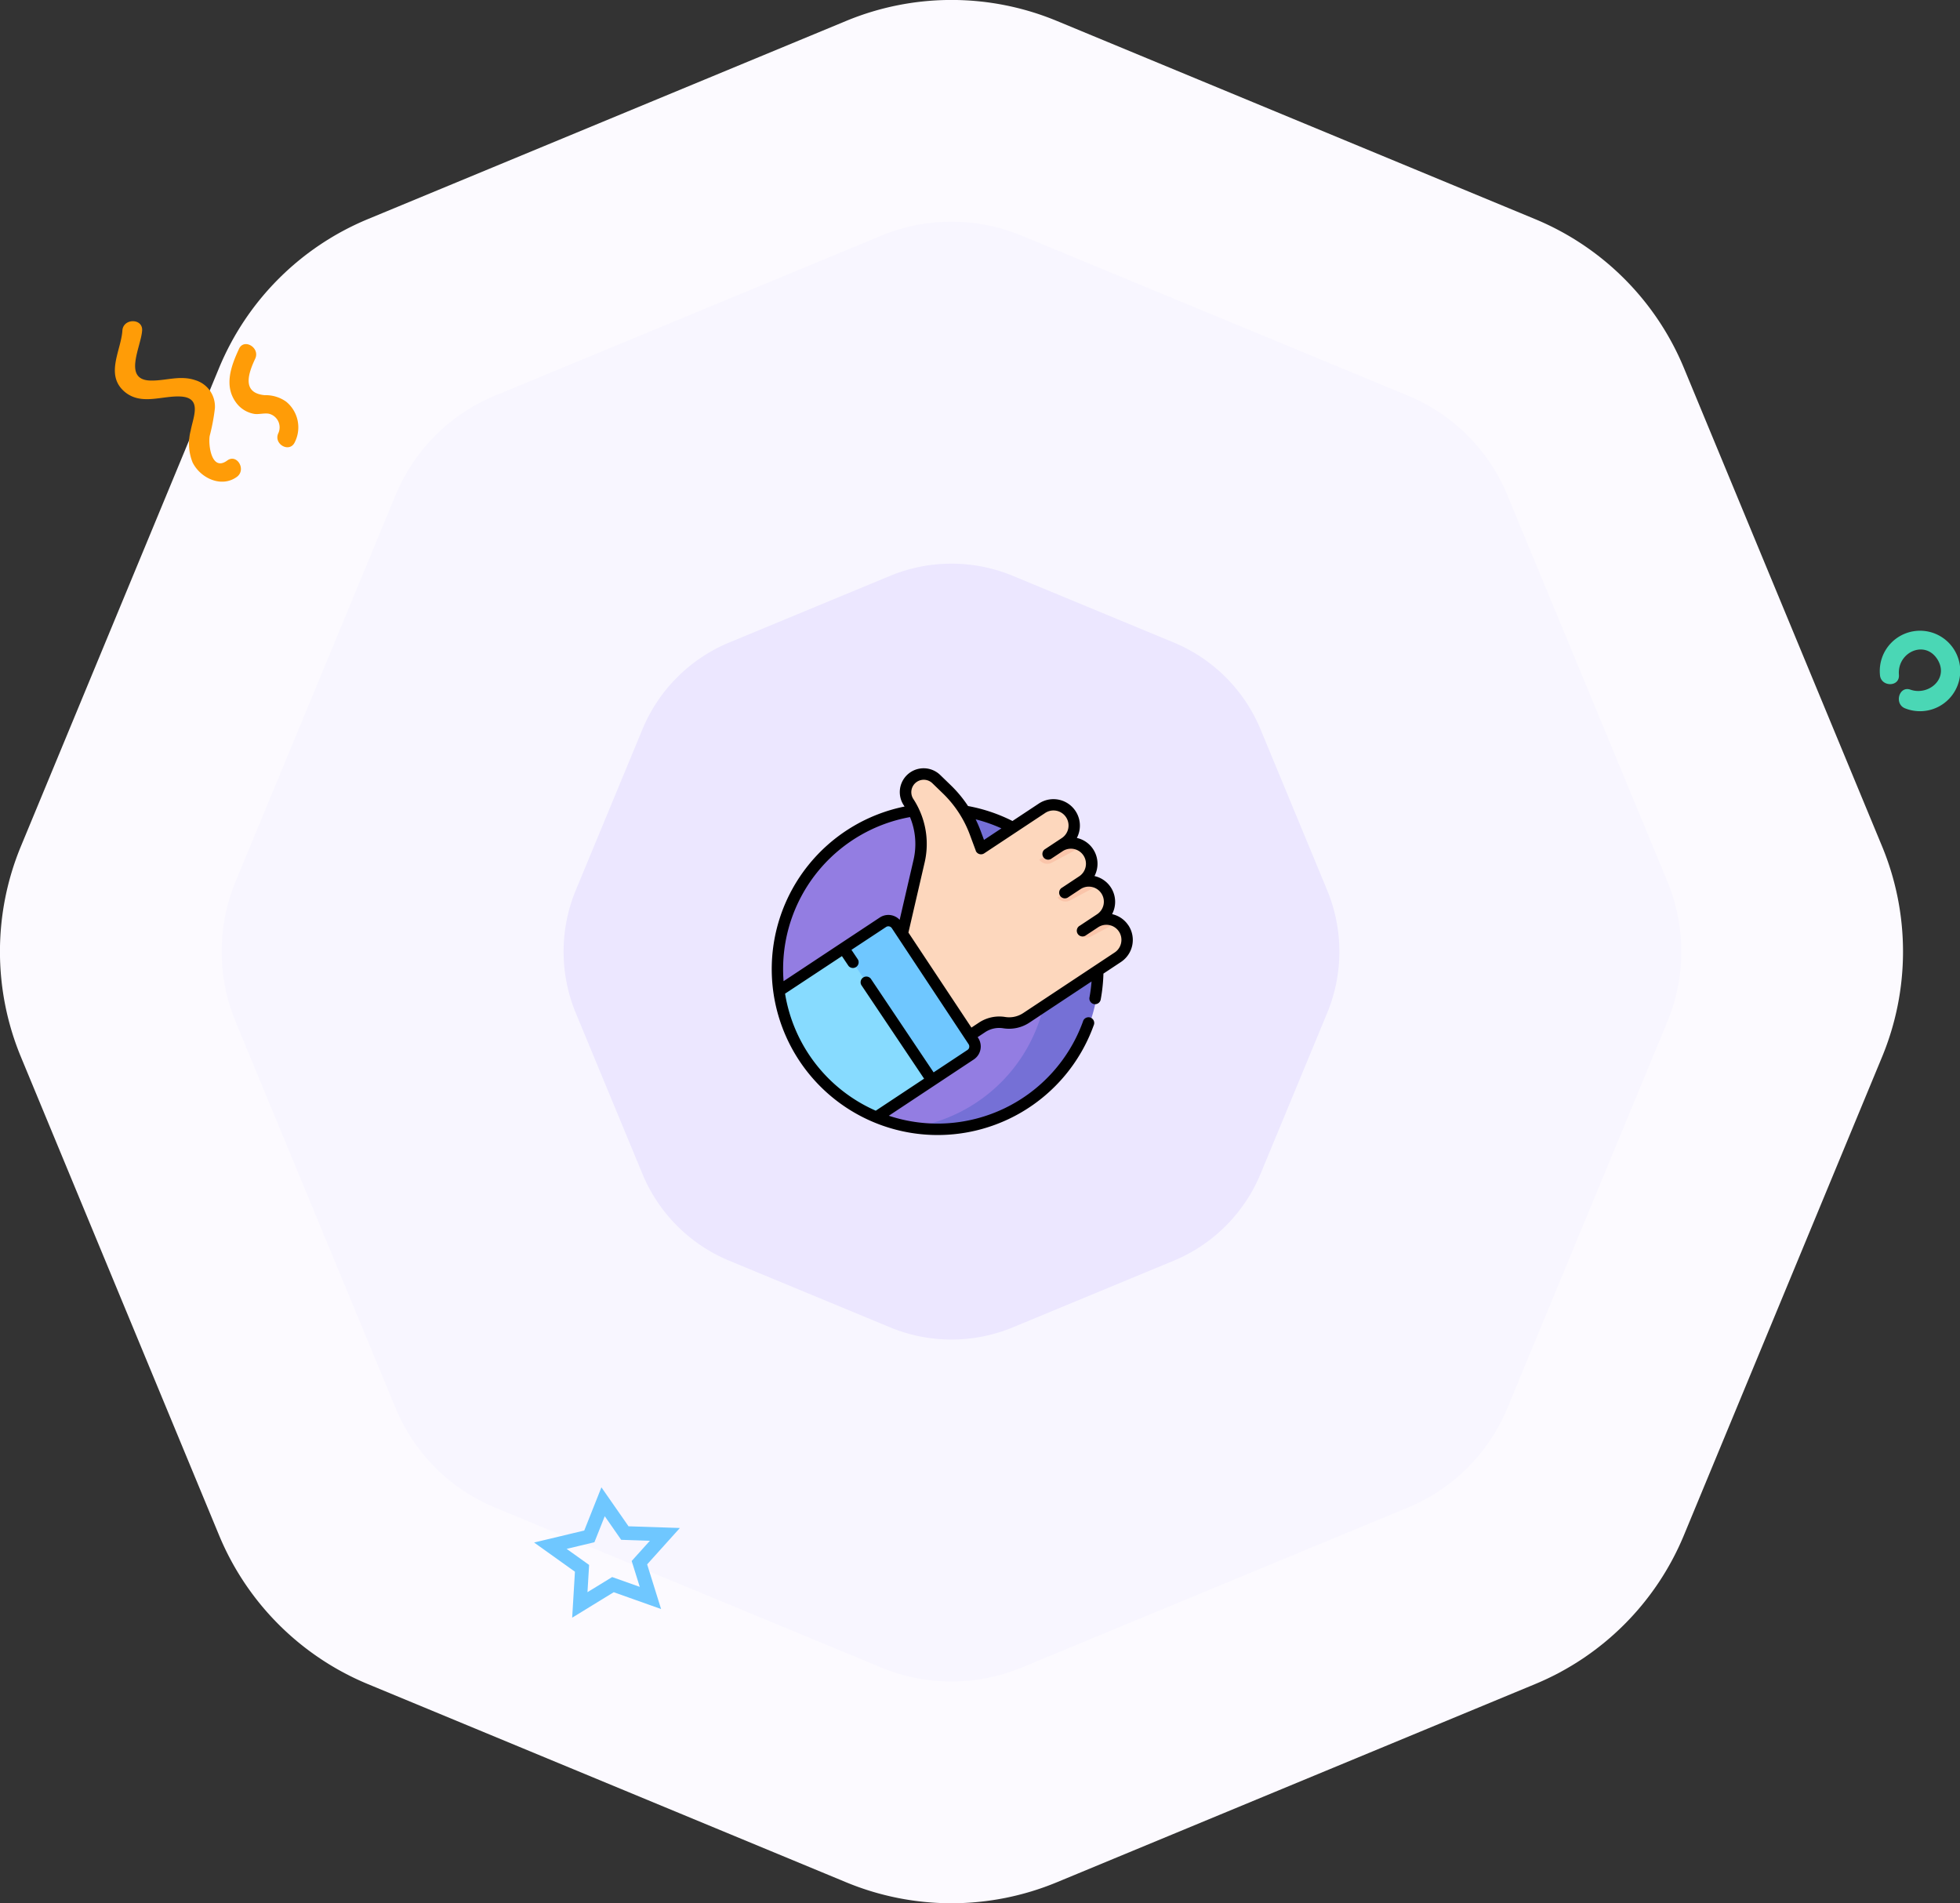 <svg xmlns="http://www.w3.org/2000/svg" xmlns:xlink="http://www.w3.org/1999/xlink" width="171.022" height="166.046" viewBox="0 0 171.022 166.046">
  <rect x="0" y="0" width="171.022" height="166.046" fill="#333333" stroke="none"/>
  <defs>
    <clipPath id="clip-path">
      <rect id="Rectangle_1576" data-name="Rectangle 1576" width="32" height="32" transform="translate(69 69)" fill="#fff"/>
    </clipPath>
  </defs>
  <g id="invite-image" transform="translate(-1.977 -1.977)">
    <path id="Path_4514" data-name="Path 4514" d="M75.816,3.8a24,24,0,0,1,18.369,0L135.92,21.092A24,24,0,0,1,148.908,34.08L166.2,75.816a24,24,0,0,1,0,18.369L148.908,135.92a24,24,0,0,1-12.988,12.988L94.184,166.2a24,24,0,0,1-18.369,0L34.08,148.908A24,24,0,0,1,21.092,135.92L3.8,94.184a24,24,0,0,1,0-18.369L21.092,34.08A24,24,0,0,1,34.08,21.092Z" fill="#fcfaff"/>
    <path id="Path_4515" data-name="Path 4515" d="M78.877,22.536a16,16,0,0,1,12.246,0L124.839,36.5a16,16,0,0,1,8.659,8.659l13.966,33.716a16,16,0,0,1,0,12.246L133.5,124.839a16,16,0,0,1-8.659,8.659L91.123,147.464a16,16,0,0,1-12.246,0L45.161,133.5a16,16,0,0,1-8.659-8.659L22.536,91.123a16,16,0,0,1,0-12.246L36.5,45.161A16,16,0,0,1,45.161,36.5Z" fill="#f8f6ff"/>
    <path id="Path_4516" data-name="Path 4516" d="M79.642,52.219a14,14,0,0,1,10.715,0l14.033,5.813a14,14,0,0,1,7.577,7.577l5.813,14.034a14,14,0,0,1,0,10.715l-5.813,14.033a14,14,0,0,1-7.577,7.577l-14.033,5.813a14,14,0,0,1-10.715,0l-14.034-5.813a14,14,0,0,1-7.577-7.577L52.219,90.358a14,14,0,0,1,0-10.715l5.813-14.034a14,14,0,0,1,7.577-7.577Z" fill="#ece7ff"/>
    <g id="Group_4139" data-name="Group 4139" clip-path="url(#clip-path)">
      <path id="Path_4517" data-name="Path 4517" d="M97.764,86.526A13.977,13.977,0,1,1,83.787,72.549,13.977,13.977,0,0,1,97.764,86.526Z" fill="#937de2"/>
      <path id="Path_4518" data-name="Path 4518" d="M83.787,72.549a14.091,14.091,0,0,0-2.172.168,13.979,13.979,0,0,1,0,27.617,14.123,14.123,0,0,0,2.171.168,13.977,13.977,0,1,0,0-27.953Z" fill="#7570d6"/>
      <path id="Path_4519" data-name="Path 4519" d="M99.509,85.492l-7.981,5.285A2.718,2.718,0,0,1,89.6,91.2a2.727,2.727,0,0,0-1.935.417l-1.068.708L80.611,83.5l1.468-6.34a6.616,6.616,0,0,0-.93-5.146,1.582,1.582,0,0,1,2.42-2.01l.951.921a10.162,10.162,0,0,1,2.453,3.76l.516,1.388L92.8,72.57a1.81,1.81,0,0,1,2.536.552,1.834,1.834,0,0,1-.569,2.487.02.02,0,0,0-.007.025.02.02,0,0,0,.026.01,1.793,1.793,0,0,1,.647-.12,1.809,1.809,0,0,1,1.777,2.161,1.85,1.85,0,0,1-.759,1.146.039.039,0,0,0-.01.054h0a.038.038,0,0,0,.051.01,1.853,1.853,0,0,1,.439-.052,1.908,1.908,0,0,1,1.021.3,1.779,1.779,0,0,1,.528.518,1.81,1.81,0,0,1-.51,2.508l-.062.041a.028.028,0,0,0-.009.035.017.017,0,0,0,.007.007.029.029,0,0,0,.036,0,1.773,1.773,0,0,1,1.536.2,1.84,1.84,0,0,1,.541.536,1.811,1.811,0,0,1-.509,2.509Z" fill="#fdd7bd"/>
      <path id="Path_4520" data-name="Path 4520" d="M86.67,93.995,83.3,96.224l-4.861,3.219a13.992,13.992,0,0,1-8.5-11l5.641-3.736,3.434-2.274a.859.859,0,0,1,1.191.243l6.7,10.124a.86.86,0,0,1-.243,1.192Z" fill="#87dbff"/>
      <path id="Path_4521" data-name="Path 4521" d="M86.669,93.995,83.3,96.224l-7.72-11.513,3.434-2.274a.859.859,0,0,1,1.191.243l6.7,10.124a.86.86,0,0,1-.243,1.192Z" fill="#6fc7ff"/>
      <path id="Path_4522" data-name="Path 4522" d="M96.418,75.815l-2.656,1.421a.86.86,0,0,1-1.1-.247l2.094-1.355a.02.02,0,0,0,.026.01,1.792,1.792,0,0,1,.647-.12,1.823,1.823,0,0,1,.987.29Z" fill="#fac5aa"/>
      <path id="Path_4523" data-name="Path 4523" d="M97.952,79.141l-2.6,1.389a.86.86,0,0,1-1.1-.246l2.094-1.355.09-.043a.038.038,0,0,0,.051.01,1.862,1.862,0,0,1,.439-.052A1.9,1.9,0,0,1,97.952,79.141Z" fill="#fac5aa"/>
      <path id="Path_4524" data-name="Path 4524" d="M99.478,82.447l-2.288,1.224a.861.861,0,0,1-1.1-.247l1.814-1.174a.029.029,0,0,0,.036,0A1.772,1.772,0,0,1,99.478,82.447Z" fill="#fac5aa"/>
      <path id="Path_4525" data-name="Path 4525" d="M100.433,82.709a2.293,2.293,0,0,0-1.419-.977,2.305,2.305,0,0,0-1.537-3.323,2.311,2.311,0,0,0-.119-2.348,2.29,2.29,0,0,0-1.42-.977,2.308,2.308,0,0,0-3.317-3l-2.3,1.521A14.353,14.353,0,0,0,86.444,72.3a10.667,10.667,0,0,0-1.48-1.791l-.951-.921a2.08,2.08,0,0,0-3.181,2.641l.074.114a14.475,14.475,0,1,0,16.5,19.1.5.5,0,1,0-.936-.338,13.5,13.5,0,0,1-16.938,8.215l4.048-2.681h0l3.365-2.228h0a1.357,1.357,0,0,0,.382-1.881l-.045-.067.654-.433a2.217,2.217,0,0,1,1.579-.341,3.208,3.208,0,0,0,2.286-.494l5.421-3.59A13.51,13.51,0,0,1,97.04,89a.5.5,0,0,0,.4.58.482.482,0,0,0,.091.009.5.5,0,0,0,.489-.407,14.545,14.545,0,0,0,.238-2.263l1.528-1.012a2.307,2.307,0,0,0,.65-3.2ZM89.357,74.248l-1.52,1.007-.3-.806a10.643,10.643,0,0,0-.427-.989A13.345,13.345,0,0,1,89.357,74.248ZM73.6,77.7a13.481,13.481,0,0,1,7.781-4.436,6.148,6.148,0,0,1,.31,3.723l-1.213,5.241a1.354,1.354,0,0,0-1.737-.2L75.306,84.3h0L70.349,87.58c-.027-.35-.041-.7-.041-1.054A13.476,13.476,0,0,1,73.6,77.7ZM86.55,93.35a.361.361,0,0,1-.155.23h0L83.44,95.536l-5.485-8.179a.5.5,0,0,0-.826.554l5.481,8.175L78.392,98.88a13.521,13.521,0,0,1-7.913-10.211l4.962-3.275.571.852a.5.5,0,0,0,.827-.554l-.567-.846,3.02-1.993a.362.362,0,0,1,.5.1l6.7,10.124a.359.359,0,0,1,.053.271ZM99.8,84.244a1.3,1.3,0,0,1-.562.833l-1.746,1.157h0l-6.233,4.128a2.215,2.215,0,0,1-1.579.341,3.21,3.21,0,0,0-2.286.494l-.654.433L81.242,83.34l1.419-6.132a7.149,7.149,0,0,0-.523-4.693.469.469,0,0,0-.021-.044,7.044,7.044,0,0,0-.455-.8A1.085,1.085,0,0,1,83.321,70.3l.951.921A9.723,9.723,0,0,1,86.6,74.794l.518,1.394,0,.007,0,.01c0,.009.007.016.011.023a.489.489,0,0,0,.034.062.5.5,0,0,0,.689.14l5.307-3.514a1.313,1.313,0,1,1,1.45,2.189l-.461.305h0l-1.028.681,0,0-.016.012a.5.5,0,0,0,.569.815l1.028-.681a1.313,1.313,0,0,1,1.449,2.19l-1.489.986a.5.5,0,1,0,.549.83l.23-.153.8-.528a1.313,1.313,0,1,1,1.45,2.189l-.744.492-.012.008-.733.486a.5.5,0,1,0,.549.83l.23-.152h0l.8-.528A1.312,1.312,0,0,1,99.8,84.244Z"/>
    </g>
    <path id="Path_4526" data-name="Path 4526" d="M12.658,30.8c-.113,1.751-1.524,3.858.169,5.336,1.468,1.259,3.3.328,4.967.438,1.834.137,1.044,1.779.818,2.983a4.419,4.419,0,0,0,.169,2.764c.677,1.368,2.512,2.244,3.867,1.259.847-.629,0-2.052-.847-1.423-1.383,1.012-1.665-1.423-1.524-2.162a17.252,17.252,0,0,0,.452-2.408,2.4,2.4,0,0,0-1.693-2.435c-1.355-.465-2.568.055-3.923.027-2.455-.055-.818-2.955-.734-4.378.057-1.067-1.637-1.067-1.722,0Z" fill="#ff9c07"/>
    <path id="Path_4527" data-name="Path 4527" d="M22.829,32.419c-.683,1.473-1.339,3.218-.246,4.691a2.466,2.466,0,0,0,1.612.982c.437.055,1.011-.136,1.393.027a1.223,1.223,0,0,1,.683,1.636c-.465.955.956,1.773,1.421.818a2.893,2.893,0,0,0-.738-3.546,3.082,3.082,0,0,0-1.885-.573c-1.995-.191-1.448-1.855-.82-3.191.437-.955-.984-1.8-1.421-.846Z" fill="#ff9c07"/>
    <path id="Path_4528" data-name="Path 4528" d="M167.67,60.851c-.169-2,2.356-3.132,3.422-1.242.9,1.637-.87,3.076-2.412,2.54-1.01-.367-1.459,1.27-.449,1.637a3.511,3.511,0,1,0-2.216-2.935c.056,1.072,1.739,1.1,1.655,0Z" fill="#4ad7b5"/>
    <path id="Path_4529" data-name="Path 4529" d="M58.73,141.39l-3.27-1.161L52.571,142l.191-3.194L50,136.832l3.4-.813L54.6,133l1.9,2.729,3.492.116-2.222,2.468Z" fill="none" stroke="#6fc7ff" stroke-width="1.2" fill-rule="evenodd"/>
  </g>
</svg>
